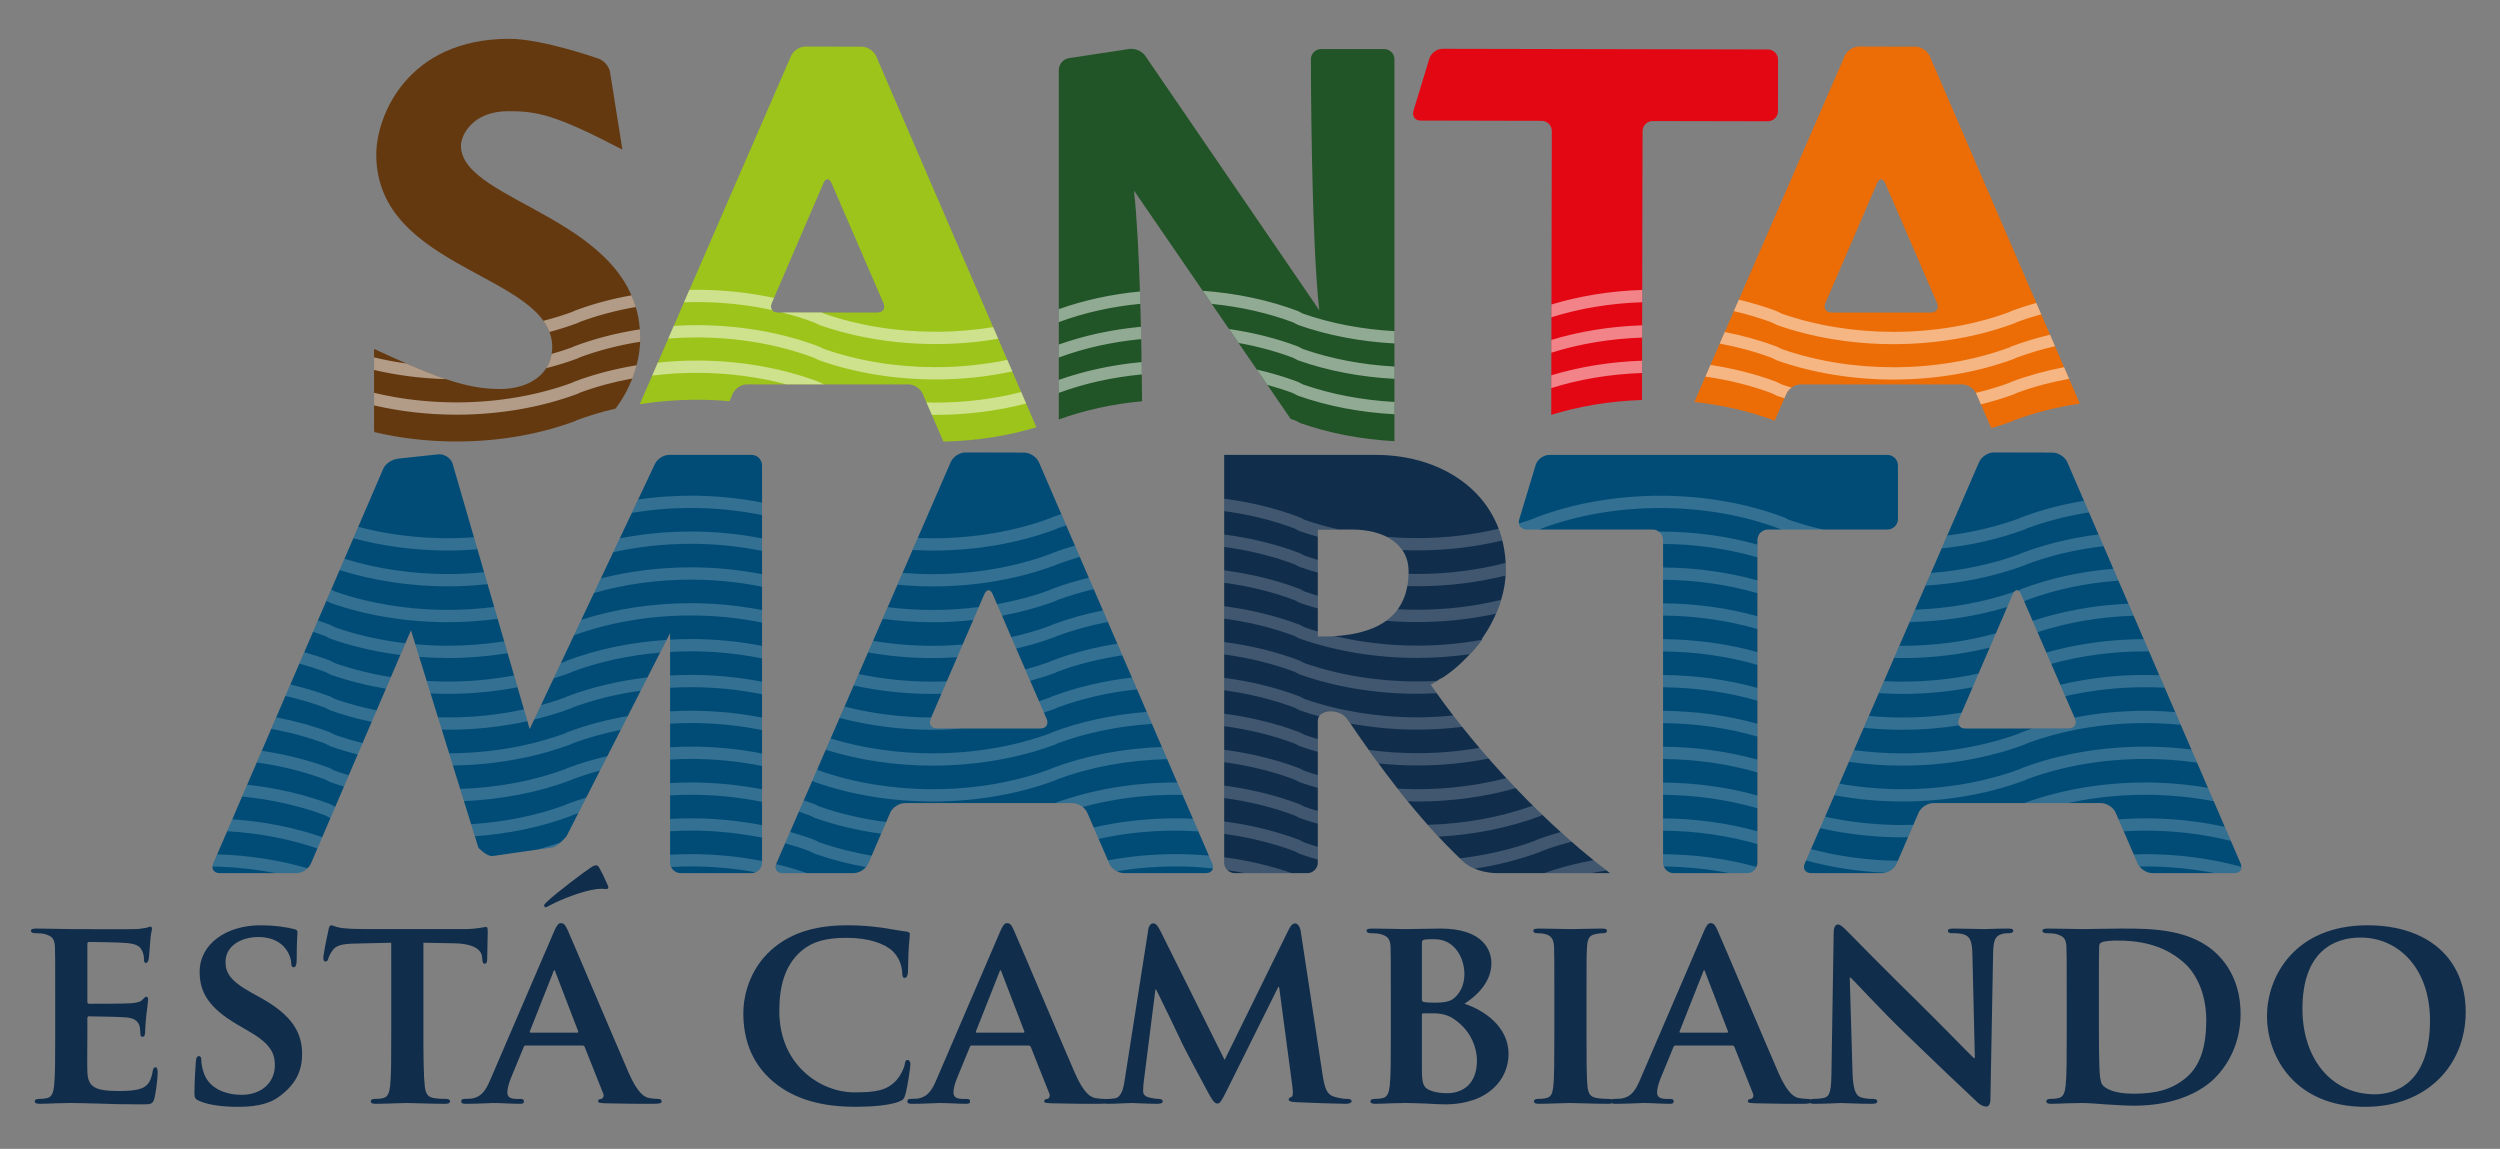 <?xml version="1.0" encoding="utf-8"?>
<!-- Generator: Adobe Illustrator 16.0.0, SVG Export Plug-In . SVG Version: 6.00 Build 0)  -->
<!DOCTYPE svg PUBLIC "-//W3C//DTD SVG 1.1//EN" "http://www.w3.org/Graphics/SVG/1.1/DTD/svg11.dtd">
<svg version="1.1" id="Capa_1" xmlns="http://www.w3.org/2000/svg" xmlns:xlink="http://www.w3.org/1999/xlink" x="0px" y="0px"
	 width="655px" height="301px" viewBox="0 0 655 301" enable-background="new 0 0 655 301" xml:space="preserve">
<rect x="0" y="0" width="655" height="301" fill="#808080" stroke="none"/>
<path fill-rule="evenodd" clip-rule="evenodd" fill="#643910" d="M119.592,115.67c11.408,0,22.098-1.973,31.276-5.413l0.109-0.109
	c3.247-1.225,6.697-2.258,10.294-3.095c4.698-6.209,6.463-13.271,6.463-18.404c0-31.658-46.966-35.303-46.966-50.469
	c0-2.77,3.057-9.049,12.39-9.049c7.584,0,12.259,0.878,29.908,10.061l-3.227-20.274c-0.231-1.447-1.547-3.03-2.926-3.517
	c0,0-14.71-5.23-23.466-5.23c-26.692,0-34.864,20.127-34.864,30.337c0,30.487,46.103,31.224,46.103,50.475
	c0,6.563-5.542,10.94-13.714,10.94c-9.046,0-17.073-3.204-32.972-10.5v21.12c0,0.225,0.037,0.451,0.086,0.673
	C104.788,114.792,112.031,115.67,119.592,115.67"/>
<path fill-rule="evenodd" clip-rule="evenodd" fill="#EC6D06" d="M478.243,79.435l13.556-31.463c0.58-1.346,1.53-1.346,2.11-0.004
	l13.62,31.468c0.58,1.343-0.141,2.441-1.604,2.441h-26.074C478.39,81.876,477.664,80.778,478.243,79.435 M464.863,110.189
	l0.106,0.052l3.058-7.092c0.58-1.346,2.248-2.445,3.713-2.445h42.332c1.466,0,3.14,1.099,3.719,2.443l3.908,9.026
	c1.929-0.562,3.819-1.166,5.633-1.846l0.115-0.109c5.35-2.023,11.229-3.54,17.465-4.464l-39.331-91.068
	c-0.578-1.344-2.251-2.448-3.715-2.449l-14.829-0.039c-1.462-0.003-3.137,1.092-3.718,2.432l-39.396,90.686
	C451.454,106.138,458.529,107.804,464.863,110.189"/>
<path fill-rule="evenodd" clip-rule="evenodd" fill="#E30613" d="M372.208,31.591l31.715,0.069c1.462,0.002,2.656,1.201,2.656,2.663
	l-0.151,74.366c7.251-2.245,15.283-3.613,23.774-3.891l0.146-70.43c0.003-1.461,1.199-2.655,2.663-2.654l30.147,0.059
	c1.462,0.001,2.663-1.194,2.665-2.655l0.026-13.493c0.005-1.461-1.189-2.662-2.656-2.664l-85.264-0.174
	c-1.459-0.004-3.004,1.138-3.431,2.537l-4.177,13.716C369.901,30.441,370.75,31.59,372.208,31.591"/>
<path fill-rule="evenodd" clip-rule="evenodd" fill="#215426" d="M299.229,105.131c-0.138-14.849-0.597-41.636-2.135-55.214
	l41.054,59.825c0.425,0.152,0.866,0.29,1.287,0.447l1.258,0.665c7.41,2.603,15.769,4.257,24.648,4.732V15.524
	c0-1.464-1.198-2.663-2.659-2.663h-16.563c-1.464,0-2.66,1.199-2.66,2.663c0,0,0,46.351,2.192,65.752l-45.596-66.65
	c-0.826-1.208-2.683-2.017-4.131-1.8l-15.887,2.412c-1.445,0.217-2.628,1.596-2.628,3.059v91.606
	C284.019,107.501,291.38,105.844,299.229,105.131"/>
<path fill-rule="evenodd" clip-rule="evenodd" fill="#9DC41A" d="M202.191,79.434l13.556-31.463c0.58-1.346,1.529-1.346,2.111-0.004
	l13.617,31.469c0.58,1.342-0.14,2.44-1.602,2.44h-26.075C202.336,81.876,201.612,80.778,202.191,79.434 M182.504,104.729
	c2.927,0,5.805,0.133,8.622,0.384l0.847-1.964c0.581-1.345,2.249-2.445,3.716-2.445h42.33c1.466,0,3.139,1.1,3.719,2.444
	l5.432,12.547c8.702-0.18,16.937-1.505,24.362-3.752l-42.003-97.257c-0.579-1.344-2.252-2.447-3.716-2.449l-14.827-0.039
	c-1.464-0.003-3.138,1.093-3.721,2.432l-39.649,91.268C172.39,105.149,177.368,104.729,182.504,104.729"/>
<g opacity="0.5">
	<g>
		<defs>
			<rect id="SVGID_1_" x="98.007" y="75.916" width="444.092" height="32.78"/>
		</defs>
		<clipPath id="SVGID_2_">
			<use xlink:href="#SVGID_1_"  overflow="visible"/>
		</clipPath>
		<path clip-path="url(#SVGID_2_)" fill-rule="evenodd" clip-rule="evenodd" fill="#FFFFFF" d="M265.223,97.313l-1.305-3.019
			c-6.035,1.246-12.379,1.903-18.807,1.903c-10.236,0-20.337-1.648-29.22-4.768l-1.263-0.611c-0.046-0.023-0.088-0.042-0.136-0.059
			c-9.666-3.646-20.728-5.572-31.987-5.572c-2.006,0-4.002,0.083-5.989,0.202l-1.443,3.318c2.459-0.192,4.937-0.3,7.432-0.3
			c10.849,0,21.492,1.848,30.783,5.34l1.281,0.621c0.055,0.027,0.111,0.05,0.166,0.069c9.243,3.257,19.746,4.981,30.376,4.981
			C251.988,99.418,258.78,98.696,265.223,97.313 M277.409,84.397c6.57-2.452,13.825-4.064,21.354-4.799
			c-0.031-1.077-0.063-2.152-0.097-3.229c-7.464,0.713-14.665,2.279-21.257,4.625V84.397z M299.149,98.104
			c-0.015-1.051-0.032-2.13-0.048-3.235c-7.612,0.694-14.963,2.279-21.692,4.668v3.404
			C284.099,100.452,291.489,98.822,299.149,98.104 M339.949,94.341c0.066,0.035,0.137,0.066,0.206,0.09
			c7.733,2.726,16.352,4.359,25.186,4.827v-3.226c-8.429-0.459-16.639-2.018-24.008-4.602l-1.158-0.6
			c-0.057-0.028-0.111-0.055-0.172-0.077c-5.603-2.114-11.681-3.631-17.984-4.548l2.512,3.659c4.975,0.896,9.77,2.185,14.246,3.869
			L339.949,94.341z M365.341,105.309v3.224c-8.815-0.464-17.436-2.097-25.184-4.824c-0.073-0.025-0.144-0.054-0.215-0.093
			l-1.169-0.614c-2.168-0.814-4.416-1.528-6.714-2.16l-2.75-4.008c3.699,0.847,7.284,1.905,10.692,3.188
			c0.063,0.024,0.124,0.052,0.184,0.084l1.151,0.603C348.721,103.293,356.931,104.848,365.341,105.309 M298.921,85.615
			c-7.542,0.702-14.832,2.28-21.512,4.654v3.402c6.65-2.474,13.983-4.097,21.581-4.824
			C298.969,87.781,298.947,86.702,298.921,85.615 M317.499,79.623l-2.357-3.437c8.758,0.633,17.242,2.418,24.859,5.286
			c0.063,0.024,0.123,0.05,0.184,0.081l1.152,0.605c7.377,2.584,15.588,4.138,24.004,4.599v3.227
			c-8.823-0.467-17.441-2.101-25.184-4.826c-0.071-0.026-0.146-0.057-0.213-0.092l-1.171-0.614
			C332.221,81.994,324.992,80.372,317.499,79.623 M430.216,97.729l0.008-3.22c-8.261,0.267-16.337,1.569-23.773,3.818l-0.009,3.353
			C413.832,99.347,421.927,98.008,430.216,97.729 M430.242,85.232c-8.256,0.267-16.331,1.569-23.775,3.82l-0.005,3.353
			c7.395-2.334,15.49-3.675,23.773-3.953L430.242,85.232z M430.254,79.183l0.008-3.222c-8.269,0.265-16.345,1.566-23.774,3.808
			l-0.009,3.354C413.86,80.792,421.957,79.458,430.254,79.183 M528.294,93.72c3.222-1.2,6.617-2.203,10.122-3.005l-1.301-3.013
			c-3.545,0.839-6.977,1.877-10.238,3.111c-0.139,0.053-0.27,0.124-0.388,0.211c-9.185,3.399-19.696,5.195-30.426,5.195
			c-10.234,0-20.341-1.649-29.236-4.767l-1.257-0.611c-0.045-0.022-0.091-0.043-0.137-0.059c-4.273-1.613-8.831-2.866-13.55-3.79
			l-1.312,3.024c4.764,0.89,9.361,2.137,13.656,3.752l1.273,0.62c0.057,0.028,0.112,0.053,0.171,0.073
			c9.255,3.257,19.765,4.98,30.392,4.98c11.219,0,22.227-1.905,31.835-5.505C528.039,93.883,528.173,93.81,528.294,93.72
			 M464.224,84.487c-3.173-1.191-6.515-2.175-9.96-2.974l1.304-2.996c3.405,0.814,6.714,1.798,9.865,2.984
			c0.048,0.017,0.098,0.04,0.144,0.062l1.252,0.618c8.911,3.117,19.016,4.765,29.235,4.765c10.733,0,21.25-1.799,30.438-5.206
			c0.115-0.085,0.242-0.152,0.375-0.204c2.135-0.807,4.358-1.532,6.635-2.174l1.288,2.98c-2.237,0.619-4.422,1.323-6.517,2.108
			c-0.118,0.085-0.247,0.155-0.385,0.207c-9.608,3.605-20.616,5.508-31.835,5.508c-10.613,0-21.121-1.719-30.392-4.978
			c-0.06-0.019-0.121-0.045-0.177-0.075L464.224,84.487z M540.788,96.208l1.312,3.032c-4.833,0.887-9.477,2.131-13.811,3.751
			c-0.12,0.09-0.251,0.159-0.391,0.213c-2.852,1.069-5.837,1.97-8.9,2.735l-1.207-2.789c-0.031-0.069-0.074-0.138-0.111-0.206
			c3.037-0.736,5.991-1.609,8.815-2.654c0.117-0.089,0.246-0.157,0.382-0.209C531.253,98.424,535.927,97.14,540.788,96.208
			 M466.829,100.731c0.837,0.292,1.692,0.559,2.546,0.825c-0.591,0.428-1.087,0.984-1.349,1.594l-0.513,1.187
			c-0.612-0.199-1.237-0.386-1.841-0.599c-0.061-0.02-0.121-0.045-0.178-0.074l-1.272-0.629c-5.413-2.034-11.301-3.488-17.412-4.366
			l1.328-3.055c6.059,0.927,11.899,2.404,17.294,4.436c0.05,0.018,0.098,0.039,0.145,0.063L466.829,100.731z M150.028,81.679
			c-2.464,0.912-5.028,1.699-7.658,2.377c0.66,0.923,1.198,1.895,1.586,2.922c2.571-0.687,5.07-1.485,7.483-2.388
			c0.14-0.053,0.273-0.124,0.391-0.211c4.622-1.732,9.583-3.053,14.742-3.942c-0.316-1.059-0.698-2.076-1.127-3.063
			c-5.261,0.941-10.317,2.308-15.035,4.095C150.274,81.522,150.144,81.592,150.028,81.679 M151.842,93.648
			c-0.121,0.092-0.258,0.167-0.403,0.22c-2.663,0.998-5.445,1.85-8.297,2.585c0.707-1.104,1.174-2.358,1.395-3.724
			c1.867-0.534,3.705-1.111,5.48-1.769c0.121-0.09,0.254-0.163,0.396-0.216c5.377-2.034,11.195-3.514,17.229-4.449
			c0.06,0.77,0.099,1.552,0.099,2.357c0,0.288-0.01,0.587-0.022,0.889C162.162,90.425,156.808,91.793,151.842,93.648
			 M106.492,95.242c-2.881-0.402-5.712-0.941-8.485-1.612v3.3c6.045,1.411,12.347,2.223,18.819,2.402
			C113.77,98.299,110.4,96.945,106.492,95.242 M166.784,95.701c-5.73,0.939-11.252,2.375-16.371,4.312
			c-0.141,0.054-0.272,0.126-0.392,0.214c-9.202,3.403-19.717,5.202-30.426,5.202c-7.345,0-14.551-0.835-21.411-2.475
			c-0.061-0.018-0.119-0.01-0.177-0.018v3.277c6.936,1.612,14.194,2.436,21.588,2.436c11.203,0,22.215-1.906,31.844-5.513
			c0.144-0.053,0.276-0.126,0.398-0.216c4.348-1.624,9-2.874,13.826-3.758C166.113,97.994,166.488,96.833,166.784,95.701
			 M245.111,86.923c5.124,0,10.194-0.421,15.096-1.219l1.321,3.054c-5.323,0.916-10.843,1.387-16.417,1.387
			c-10.614,0-21.119-1.722-30.375-4.979c-0.058-0.019-0.118-0.044-0.172-0.072l-1.279-0.627c-2.714-1.017-5.551-1.875-8.465-2.609
			h10.461l0.615,0.301C224.789,85.274,234.89,86.923,245.111,86.923 M182.505,97.684c-3.927,0-7.825,0.248-11.641,0.72l1.473-3.394
			c3.351-0.347,6.746-0.547,10.168-0.547c11.253,0,22.315,1.924,31.988,5.568c0.048,0.017,0.094,0.038,0.14,0.06l1.214,0.595h-9.874
			C198.58,98.715,190.6,97.684,182.505,97.684 M182.505,79.137c6.778,0,13.479,0.722,19.821,2.115
			c-0.368-0.449-0.452-1.102-0.135-1.838l0.582-1.354c-6.497-1.408-13.347-2.143-20.268-2.143c-0.633,0-1.259,0.029-1.889,0.042
			l-1.414,3.248C180.3,79.169,181.401,79.137,182.505,79.137 M267.56,102.726c-7.103,1.8-14.721,2.751-22.449,2.751
			c-0.793,0-1.587-0.028-2.377-0.049l1.405,3.25c0.323,0.003,0.648,0.018,0.972,0.018c8.174,0,16.238-1.026,23.744-2.975
			L267.56,102.726z"/>
	</g>
</g>
<path fill-rule="evenodd" clip-rule="evenodd" fill="#004C77" d="M196.896,119.181h-21.605c-1.516,0-3.223,1.15-3.787,2.562
	l-32.729,69.286l-20.252-69.723c-0.549-1.419-2.233-2.439-3.744-2.271l-10.637,1.153l-0.01,0.015
	c-1.478,0.213-3.135,1.265-3.716,2.598L55.878,226.23c-0.606,1.392,0.143,2.531,1.661,2.531h20.078c1.518,0,3.253-1.143,3.856-2.537
	l26.201-61.103l17.668,56.977c0,0,2.229,2.393,3.735,2.179l15.596-2.251c1.503-0.206,3.765-2.948,3.765-2.948l27.127-53.214v60.128
	c0,1.524,1.241,2.764,2.76,2.764h18.57c1.52,0,2.762-1.239,2.762-2.764V121.943C199.658,120.421,198.416,119.181,196.896,119.181"/>
<path fill-rule="evenodd" clip-rule="evenodd" fill="#102D4B" d="M345.265,138.734h8.792c9.086,0,15.001,4.092,15.001,10.913
	c0,12.132-8.489,17.131-22.882,17.131h-0.911V138.734z M374.825,179.361c1.253-0.61,2.037-1.06,2.475-1.391
	C376.48,178.48,375.651,178.958,374.825,179.361v-0.004c0.979-0.525,1.914-1.136,2.852-1.741c-0.06,0.097-0.193,0.217-0.377,0.354
	c1.699-1.052,3.364-2.303,4.956-3.74c0.155-0.138,0.299-0.296,0.456-0.435c0.484-0.458,0.964-0.918,1.429-1.407
	c1.536-1.526,2.981-3.131,4.224-4.873c-0.057-0.014-0.12-0.022-0.18-0.031c3.799-5.431,6.341-11.878,6.341-18.295
	c0-18.937-15.619-30.009-34.113-30.009h-39.678v56.292v46.895v3.627c0,1.518,1.244,2.767,2.76,2.767h19.008
	c1.52,0,2.762-1.249,2.762-2.767v-3.627h0.001v-31.042v-2.338c0-2.606,3.128-2.651,3.128-2.651s3.025-0.272,4.732,2.245
	c8.255,12.167,18.065,25.631,30.054,36.977c3.578,3.39,9.153,3.203,9.153,3.203h29.473
	C400.742,212.695,383.92,192.552,374.825,179.361"/>
<path fill-rule="evenodd" clip-rule="evenodd" fill="#004C77" d="M542,190.868h-27.067c-1.516,0-2.267-1.142-1.669-2.54
	l14.072-32.655c0.602-1.395,1.587-1.395,2.19-0.003l14.139,32.666C544.268,189.727,543.518,190.868,542,190.868 M587.037,226.225
	l-45.393-105.103c-0.603-1.395-2.341-2.541-3.859-2.544l-15.391-0.037c-1.519-0.006-3.257,1.131-3.863,2.524L472.849,226.23
	c-0.604,1.393,0.143,2.531,1.661,2.531h18.574c1.52,0,3.253-1.143,3.855-2.537l5.721-13.28c0.603-1.392,2.336-2.534,3.854-2.534
	h43.946c1.515,0,3.254,1.143,3.856,2.534l5.749,13.283c0.604,1.392,2.341,2.534,3.859,2.534h21.444
	C586.889,228.762,587.64,227.619,587.037,226.225"/>
<path fill-rule="evenodd" clip-rule="evenodd" fill="#004C77" d="M497.262,135.976V121.95c0-1.524-1.239-2.763-2.762-2.763h-88.596
	c-1.518,0-3.115,1.182-3.561,2.637l-4.308,14.267c-0.438,1.455,0.444,2.645,1.967,2.645h32.962c1.523,0,2.764,1.241,2.764,2.759
	v84.503c0,1.524,1.247,2.764,2.765,2.764h19.191c1.515,0,2.757-1.239,2.757-2.764v-84.503c0-1.518,1.246-2.759,2.765-2.759H494.5
	C496.022,138.735,497.262,137.492,497.262,135.976"/>
<path fill-rule="evenodd" clip-rule="evenodd" fill="#004C77" d="M272.557,190.868h-27.063c-1.519,0-2.27-1.142-1.67-2.54
	l14.071-32.655c0.603-1.395,1.588-1.395,2.19-0.003l14.138,32.666C274.827,189.727,274.079,190.868,272.557,190.868
	 M272.202,121.122c-0.602-1.395-2.339-2.541-3.857-2.544l-15.391-0.038c-1.52-0.005-3.257,1.132-3.861,2.525L203.408,226.23
	c-0.607,1.393,0.143,2.531,1.662,2.531h18.574c1.518,0,3.253-1.143,3.853-2.537l5.723-13.28c0.601-1.392,2.335-2.534,3.854-2.534
	h43.943c1.518,0,3.257,1.143,3.859,2.534l5.749,13.283c0.602,1.392,2.339,2.534,3.859,2.534h21.444c1.521,0,2.271-1.143,1.668-2.537
	L272.202,121.122z"/>
<g opacity="0.2">
	<g>
		<defs>
			<rect id="SVGID_3_" x="55.687" y="129.871" width="531.548" height="98.894"/>
		</defs>
		<clipPath id="SVGID_4_">
			<use xlink:href="#SVGID_3_"  overflow="visible"/>
		</clipPath>
		<path clip-path="url(#SVGID_4_)" fill-rule="evenodd" clip-rule="evenodd" fill="#FFFFFF" d="M213.61,204.949
			c9.383,3.3,20.017,5.042,30.747,5.042c11.353,0,22.49-1.928,32.216-5.571c0.137-0.052,0.267-0.12,0.387-0.21
			c8.734-3.268,18.657-5.08,28.832-5.317l-1.379-3.191c-10.184,0.37-20.09,2.279-28.856,5.595c-0.133,0.053-0.26,0.12-0.379,0.207
			c-9.303,3.446-19.956,5.268-30.821,5.268c-10.341,0-20.569-1.672-29.595-4.83l-0.663-0.323l-1.286,2.957l0.631,0.306
			C213.497,204.905,213.554,204.926,213.61,204.949 M90.263,146.393l-1.28,2.968c8.784,2.783,18.525,4.266,28.368,4.266
			c3.495,0,6.965-0.208,10.391-0.571l-0.911-3.14c-3.127,0.312-6.292,0.489-9.48,0.489
			C107.95,150.405,98.655,149.012,90.263,146.393 M162.386,141.05l-1.715,3.634c6.496-1.449,13.372-2.206,20.339-2.206
			c6.366,0,12.653,0.646,18.648,1.859v-3.281c-6.015-1.172-12.294-1.799-18.648-1.799
			C174.662,139.257,168.393,139.881,162.386,141.05 M199.658,172.509v-3.283c-6.015-1.173-12.294-1.801-18.648-1.801
			c-1.824,0-3.638,0.066-5.445,0.167v3.228c1.806-0.102,3.62-0.169,5.445-0.169C187.376,170.65,193.663,171.293,199.658,172.509
			 M86.388,186.049c0.071,0.038,0.143,0.071,0.216,0.096c3.445,1.212,7.06,2.205,10.78,2.987l1.295-3.022
			c-3.765-0.76-7.42-1.749-10.896-2.962l-1.169-0.616c-0.059-0.033-0.12-0.059-0.184-0.082c-3.305-1.243-6.778-2.27-10.353-3.11
			l-1.291,2.999c3.603,0.823,7.096,1.848,10.415,3.09L86.388,186.049z M149.951,185.391c5.577-2.08,11.638-3.563,17.927-4.438
			l1.769-3.467c-7.43,0.858-14.595,2.535-21.124,5.002c-0.144,0.055-0.279,0.129-0.399,0.218c-2.06,0.761-4.195,1.429-6.372,2.027
			l-1.785,3.784c3.299-0.802,6.513-1.757,9.578-2.903C149.69,185.562,149.827,185.482,149.951,185.391 M149.939,176.006
			c-0.121,0.087-0.253,0.161-0.393,0.212c-1.463,0.549-2.964,1.044-4.488,1.517l1.902-4.024c0.388-0.138,0.79-0.26,1.174-0.402
			c0.12-0.086,0.248-0.158,0.387-0.212c7.975-3.018,16.91-4.856,26.137-5.445l-1.698,3.335
			C164.833,171.664,156.999,173.361,149.939,176.006 M199.658,191.291v-3.282c-6.015-1.174-12.293-1.799-18.648-1.799
			c-1.824,0-3.638,0.065-5.445,0.165v3.229c1.807-0.104,3.62-0.172,5.445-0.172C187.379,189.433,193.665,190.075,199.658,191.291
			 M117.351,141.018c-8.074,0-16.072-1.033-23.49-2.983l-1.285,2.988c7.816,2.102,16.257,3.217,24.775,3.217
			c2.595,0,5.179-0.114,7.738-0.314l-0.919-3.168C121.912,140.917,119.637,141.018,117.351,141.018 M199.658,181.899v-3.283
			c-6.018-1.174-12.296-1.799-18.648-1.799c-1.824,0-3.636,0.065-5.445,0.165v3.229c1.807-0.103,3.621-0.171,5.445-0.171
			C187.374,180.04,193.657,180.684,199.658,181.899 M167.205,130.851l-1.656,3.506c5.023-0.827,10.216-1.266,15.46-1.266
			c6.367,0,12.654,0.646,18.649,1.86v-3.28c-6.014-1.174-12.294-1.801-18.649-1.801C176.345,129.87,171.718,130.214,167.205,130.851
			 M86.385,157.881c0.07,0.037,0.144,0.071,0.219,0.095c9.37,3.293,20.003,5.032,30.748,5.032c4.396,0,8.76-0.297,13.028-0.866
			l-0.907-3.125c-3.973,0.508-8.034,0.768-12.121,0.768c-10.342,0-20.563-1.659-29.567-4.807l-0.992-0.526l-1.279,2.968
			L86.385,157.881z M137.269,185.854c-6.379,1.391-13.112,2.115-19.917,2.115c-0.872,0-1.743-0.03-2.615-0.055l1.006,3.244
			c0.537,0.008,1.072,0.032,1.609,0.032c7.111,0,14.148-0.768,20.816-2.235L137.269,185.854z M87.779,192.531
			c2.332,0.82,4.747,1.532,7.226,2.148l-1.287,3c-2.436-0.621-4.815-1.333-7.115-2.148c-0.073-0.024-0.138-0.054-0.206-0.087
			l-1.19-0.616c-4.444-1.67-9.203-2.954-14.14-3.855l1.303-3.028c4.901,0.938,9.632,2.232,14.062,3.903
			c0.059,0.021,0.118,0.049,0.172,0.075L87.779,192.531z M148.522,191.88c5.003-1.894,10.382-3.325,15.968-4.278l-1.851,3.633
			c-4.409,0.875-8.673,2.049-12.676,3.545c-0.128,0.095-0.267,0.175-0.419,0.229c-9.364,3.507-20.018,5.402-30.886,5.544
			l-0.993-3.198c10.714-0.037,21.227-1.839,30.447-5.247C148.235,192.012,148.373,191.935,148.522,191.88 M135.591,180.072
			l-0.904-3.105c-5.598,1.048-11.431,1.606-17.335,1.606c-1.862,0-3.716-0.074-5.565-0.182l1.02,3.289
			c1.51,0.07,3.025,0.114,4.545,0.114C123.562,181.795,129.7,181.196,135.591,180.072 M157.431,151.544l-1.809,3.826
			c7.925-2.288,16.575-3.505,25.387-3.505c6.368,0,12.654,0.646,18.65,1.859v-3.281c-6.015-1.172-12.295-1.799-18.65-1.799
			C172.889,148.644,164.893,149.65,157.431,151.544 M86.392,176.659l-1.187-0.617c-2.186-0.82-4.453-1.544-6.77-2.179l1.282-2.982
			c2.297,0.644,4.545,1.36,6.712,2.18c0.063,0.021,0.123,0.048,0.182,0.079l1.169,0.612c4.609,1.613,9.537,2.828,14.636,3.644
			l-1.306,3.051c-5.048-0.849-9.929-2.082-14.507-3.697C86.531,176.727,86.461,176.695,86.392,176.659 M199.658,163.116v-3.281
			c-6.016-1.172-12.294-1.801-18.648-1.801c-10.004,0-19.84,1.499-28.701,4.35l-1.926,4.076c9.269-3.4,19.836-5.202,30.627-5.202
			C187.375,161.258,193.659,161.903,199.658,163.116 M86.394,167.271l-1.189-0.618c-1.044-0.394-2.112-0.758-3.189-1.106
			l1.278-2.968c1.056,0.348,2.108,0.705,3.135,1.092c0.061,0.024,0.122,0.053,0.177,0.079l1.174,0.613
			c5.751,2.011,11.993,3.409,18.44,4.164l-1.323,3.083c-6.385-0.812-12.573-2.237-18.293-4.247
			C86.531,167.335,86.461,167.306,86.394,167.271 M132.993,171.142l-0.903-3.118c-4.801,0.755-9.746,1.158-14.739,1.158
			c-2.865,0-5.718-0.143-8.543-0.393l1.03,3.318c2.49,0.191,4.998,0.295,7.513,0.295
			C122.653,172.402,127.903,171.964,132.993,171.142 M516.842,180.045l1.546-3.586c-6.403,1.4-13.175,2.131-20.029,2.131
			c-1.589,0-3.172-0.055-4.75-0.132l-1.366,3.144c2.031,0.129,4.069,0.211,6.116,0.211
			C504.655,181.812,510.879,181.198,516.842,180.045 M252.221,190.884h-6.727c-1.52,0-2.27-1.141-1.67-2.535l0.161-0.371
			c-7.791-0.03-15.513-1.013-22.708-2.865l-1.295,2.985c7.713,2.032,16.013,3.108,24.375,3.108
			C246.994,191.206,249.618,191.088,252.221,190.884 M434.573,139.282c0.697,0.501,1.156,1.313,1.156,2.23v0.997
			c8.571,0.064,16.983,1.275,24.712,3.519v-3.355c-7.997-2.227-16.664-3.403-25.463-3.403
			C434.844,139.27,434.71,139.278,434.573,139.282 M501.742,159.734l-1.413,3.249c8.881-0.174,17.595-1.524,25.572-3.958
			l1.436-3.335c0.12-0.279,0.258-0.489,0.404-0.657C519.748,157.804,510.863,159.413,501.742,159.734 M460.442,189.623
			c-7.767-2.162-16.169-3.316-24.713-3.383v3.225c8.574,0.066,16.989,1.276,24.713,3.517V189.623z M276.966,185.414
			c6.458-2.412,13.561-4.02,20.921-4.802l-1.335-3.096c-7.381,0.86-14.502,2.53-20.993,4.987c-0.138,0.052-0.267,0.122-0.385,0.209
			c-0.97,0.357-1.959,0.688-2.954,1.012l1.285,2.969c1.034-0.341,2.062-0.688,3.066-1.064
			C276.712,185.577,276.845,185.504,276.966,185.414 M467.49,135.58c-0.045-0.022-0.091-0.043-0.141-0.06
			c-9.771-3.685-20.967-5.634-32.371-5.634c-11.437,0-22.67,1.96-32.489,5.669c-0.138,0.053-0.268,0.123-0.385,0.211
			c-1.355,0.504-2.745,0.958-4.155,1.389c0.145,0.938,0.92,1.597,2.053,1.597h3.295c0.07-0.023,0.146-0.046,0.215-0.073
			c0.142-0.054,0.274-0.125,0.396-0.216c9.39-3.504,20.126-5.357,31.071-5.357c10.993,0,21.768,1.868,31.164,5.402l0.505,0.244
			h11.117c-3.094-0.698-6.113-1.537-8.997-2.548L467.49,135.58z M513.265,190.057c-0.257-0.452-0.283-1.05-0.001-1.709l0.713-1.651
			c-5.072,0.847-10.321,1.289-15.618,1.289c-2.92,0-5.829-0.151-8.708-0.412l-1.351,3.101c3.323,0.34,6.684,0.532,10.059,0.532
			C503.403,191.206,508.402,190.803,513.265,190.057 M460.442,180.23c-7.776-2.161-16.179-3.317-24.713-3.38v3.22
			c8.564,0.069,16.979,1.276,24.713,3.518V180.23z M532.552,162.67l1.282,2.969c7.759-2.557,16.381-4.043,25.165-4.315l-1.363-3.157
			C548.878,158.551,540.301,160.088,532.552,162.67 M529.559,154.335c-0.138,0.054-0.265,0.122-0.384,0.209
			c-0.152,0.058-0.312,0.105-0.465,0.159c0.299,0.126,0.585,0.453,0.817,0.984l0.804,1.859c0.083-0.033,0.17-0.057,0.251-0.088
			c0.143-0.051,0.278-0.126,0.398-0.215c7.39-2.771,15.479-4.489,24.05-5.11l-1.347-3.116
			C545.109,149.737,536.996,151.515,529.559,154.335 M529.559,144.951c6.281-2.382,13.091-4.029,20.246-4.919l1.327,3.076
			c-7.146,0.819-13.934,2.415-20.18,4.762c-0.115,0.078-0.239,0.144-0.369,0.193c-7.99,2.99-16.914,4.803-26.103,5.37l1.438-3.318
			c8.198-0.646,16.13-2.328,23.284-4.973C529.314,145.062,529.432,144.999,529.559,144.951 M536.139,170.964l1.291,2.979
			c7.705-2.146,16.078-3.277,24.604-3.277l0.754,0.003h0.007c0.079,0,0.156-0.014,0.233-0.022l-1.382-3.194
			C552.809,167.486,544.128,168.693,536.139,170.964 M244.357,144.253c11.34,0,22.48-1.93,32.217-5.574
			c0.135-0.051,0.262-0.119,0.381-0.207c0.78-0.293,1.582-0.55,2.379-0.82l-1.281-2.969c-0.834,0.284-1.677,0.562-2.494,0.872
			c-0.134,0.053-0.261,0.12-0.377,0.205c-9.318,3.449-19.969,5.271-30.825,5.271c-1.302,0-2.602-0.027-3.899-0.078l-1.366,3.142
			C240.842,144.187,242.597,144.253,244.357,144.253 M244.357,178.59c-6.606,0-13.161-0.687-19.379-1.999l-1.306,3.008
			c6.631,1.446,13.627,2.214,20.685,2.214c0.771,0,1.537-0.031,2.304-0.049l1.401-3.252
			C246.83,178.561,245.597,178.59,244.357,178.59 M498.358,172.421c7.883,0,15.665-0.954,22.954-2.75l1.613-3.744
			c-7.706,2.14-16.07,3.271-24.567,3.271c-0.24,0-0.48-0.011-0.722-0.014l-1.389,3.19
			C496.953,172.395,497.653,172.421,498.358,172.421 M539.795,179.407l1.298,2.997c6.677-1.536,13.759-2.348,20.939-2.348
			c1.718,0,3.437,0.044,5.115,0.131l-1.418-3.279c-1.226-0.043-2.457-0.076-3.697-0.076
			C554.403,176.832,546.876,177.724,539.795,179.407 M571.343,189.903c-3.06-0.297-6.188-0.455-9.31-0.455
			c-10.948,0-21.668,1.848-31.031,5.348c-0.126,0.098-0.269,0.176-0.418,0.232c-9.746,3.644-20.89,5.567-32.226,5.567
			c-4.703,0-9.374-0.352-13.932-1.004l1.331-3.062c4.128,0.549,8.35,0.845,12.601,0.845c10.837,0,21.476-1.814,30.794-5.252
			c0.124-0.093,0.261-0.171,0.409-0.226c0.944-0.36,1.918-0.687,2.887-1.013h9.553c1.519,0,2.267-1.141,1.664-2.533l-0.152-0.353
			c5.974-1.155,12.209-1.771,18.521-1.771c2.635,0,5.265,0.134,7.869,0.338L571.343,189.903z M300.444,186.529l1.356,3.14
			c-8.759,0.567-17.234,2.297-24.82,5.132c-0.124,0.096-0.262,0.173-0.408,0.228c-9.741,3.644-20.88,5.568-32.214,5.568
			c-9.724,0-19.335-1.437-28.005-4.151l1.29-2.966c8.274,2.546,17.436,3.894,26.715,3.894c10.842,0,21.485-1.815,30.801-5.259
			c0.123-0.089,0.255-0.163,0.401-0.218C283.179,189.012,291.668,187.199,300.444,186.529 M460.442,170.838
			c-7.77-2.158-16.173-3.313-24.713-3.38v3.223c8.571,0.068,16.985,1.275,24.713,3.516V170.838z M508.71,143.692
			c7.695-0.807,15.124-2.486,21.874-5.013c0.14-0.055,0.275-0.126,0.396-0.215c5.101-1.905,10.595-3.312,16.329-4.212l-1.313-3.038
			c-5.762,0.953-11.29,2.395-16.435,4.342c-0.138,0.052-0.268,0.123-0.386,0.209c-5.895,2.181-12.319,3.705-18.989,4.535
			L508.71,143.692z M276.957,176.028c-0.118,0.086-0.249,0.154-0.383,0.206c-2.153,0.81-4.386,1.518-6.663,2.152l-1.292-2.979
			c2.247-0.614,4.444-1.304,6.563-2.088c0.115-0.085,0.242-0.157,0.374-0.205c5.356-2.031,11.151-3.514,17.167-4.461l1.32,3.057
			C288.049,172.6,282.279,174.035,276.957,176.028 M275.212,145.133c0.108-0.077,0.223-0.136,0.344-0.183
			c1.966-0.744,3.997-1.398,6.068-1.999l1.286,2.977c-2.042,0.584-4.049,1.221-5.983,1.95c-0.11,0.076-0.23,0.138-0.356,0.186
			c-9.75,3.649-20.888,5.579-32.213,5.579c-3.091,0-6.17-0.162-9.217-0.448l1.346-3.098c2.604,0.212,5.234,0.324,7.871,0.324
			C255.212,150.421,265.873,148.591,275.212,145.133 M275.182,154.537c-4.397,1.627-9.097,2.875-13.97,3.757l1.311,3.026
			c4.893-0.926,9.62-2.208,14.047-3.861c0.139-0.052,0.268-0.123,0.387-0.208c3.062-1.148,6.281-2.099,9.596-2.886l-1.296-2.998
			c-3.347,0.816-6.603,1.794-9.7,2.967C275.425,154.387,275.298,154.454,275.182,154.537 M232.587,159.077l-1.331,3.063
			c4.295,0.575,8.687,0.886,13.102,0.886c3.578,0,7.129-0.215,10.632-0.591l1.463-3.394c-3.963,0.504-8.016,0.761-12.095,0.761
			C240.394,159.803,236.451,159.557,232.587,159.077 M250.787,172.19l1.428-3.317c-2.597,0.212-5.221,0.323-7.857,0.323
			c-5.282,0-10.532-0.44-15.609-1.285l-1.317,3.03c5.497,0.965,11.193,1.479,16.926,1.479
			C246.511,172.421,248.653,172.33,250.787,172.19 M276.94,166.646c4.199-1.573,8.682-2.794,13.324-3.688l-1.306-3.023
			c-4.665,0.932-9.172,2.187-13.401,3.79c-0.126,0.049-0.248,0.111-0.36,0.193c-3.265,1.21-6.701,2.208-10.247,3.008l1.299,3.002
			c3.567-0.83,7.032-1.852,10.324-3.085C276.703,166.791,276.827,166.729,276.94,166.646 M460.442,161.448
			c-7.771-2.161-16.177-3.316-24.713-3.382v3.222c8.57,0.068,16.982,1.279,24.713,3.519V161.448z M435.729,151.898
			c8.571,0.066,16.985,1.275,24.713,3.517v-3.359c-7.77-2.159-16.173-3.317-24.713-3.38V151.898z M376.559,178.385
			c-0.576,0.342-1.154,0.67-1.733,0.952c0.777-0.38,1.354-0.691,1.8-0.955C376.602,178.382,376.581,178.385,376.559,178.385
			 M340.586,154.332c-0.06-0.032-0.123-0.06-0.187-0.085c-6.108-2.297-12.756-3.918-19.665-4.816v3.257
			c6.474,0.87,12.709,2.391,18.435,4.541l1.184,0.624c0.069,0.039,0.144,0.071,0.219,0.099c1.531,0.534,3.102,1.016,4.692,1.468
			v-3.338c-1.188-0.352-2.361-0.729-3.512-1.132L340.586,154.332z M340.359,176.629l-1.188-0.617
			c-5.727-2.147-11.963-3.672-18.438-4.538v-3.258c6.908,0.895,13.557,2.516,19.665,4.817c0.06,0.02,0.12,0.048,0.178,0.079
			l1.17,0.612c9.004,3.153,19.227,4.818,29.572,4.818c1.707,0,3.405-0.057,5.099-0.146c-0.524,0.323-1.051,0.643-1.594,0.936v0.004
			c0.508,0.739,1.051,1.505,1.607,2.286c-1.696,0.085-3.401,0.146-5.112,0.146c-10.748,0-21.38-1.744-30.75-5.044
			C340.498,176.698,340.427,176.668,340.359,176.629 M320.734,133.915c6.478,0.869,12.711,2.39,18.438,4.541l1.186,0.621
			c0.067,0.036,0.139,0.065,0.213,0.093c1.531,0.536,3.101,1.016,4.693,1.468v-1.928h5.456c-3.087-0.698-6.097-1.535-8.972-2.541
			l-1.169-0.613c-0.059-0.028-0.118-0.058-0.18-0.083c-6.105-2.297-12.758-3.921-19.666-4.815V133.915z M371.32,140.987
			c-2.665,0-5.321-0.114-7.953-0.332c1.724,0.884,3.113,2.046,4.08,3.475c1.288,0.05,2.579,0.077,3.873,0.077
			c7.646,0,15.192-0.897,22.294-2.59c-0.266-1.063-0.586-2.088-0.962-3.083C385.86,140.138,378.639,140.987,371.32,140.987
			 M340.579,144.945l1.17,0.614c1.153,0.404,2.326,0.779,3.515,1.133v3.34c-1.591-0.457-3.164-0.935-4.693-1.473
			c-0.073-0.028-0.144-0.06-0.212-0.091l-1.186-0.623c-5.729-2.151-11.965-3.674-18.438-4.544v-3.257
			c6.905,0.895,13.557,2.519,19.665,4.82C340.462,144.888,340.521,144.916,340.579,144.945 M345.265,193.644
			c-1.19-0.355-2.365-0.733-3.519-1.137l-1.172-0.611c-0.056-0.026-0.116-0.055-0.173-0.076c-6.106-2.303-12.757-3.927-19.667-4.824
			v3.26c6.479,0.869,12.714,2.396,18.441,4.546l1.187,0.615c0.068,0.037,0.135,0.063,0.208,0.091
			c1.529,0.54,3.101,1.022,4.694,1.476V193.644z M383.108,190.443c-3.873,0.466-7.818,0.72-11.788,0.72
			c-5.924,0-11.813-0.554-17.492-1.587c-0.232-0.34-0.475-0.686-0.703-1.024c-1.708-2.513-4.732-2.243-4.732-2.243
			s-1.991,0.033-2.796,1.372c-1.703-0.48-3.388-0.988-5.024-1.563c-0.074-0.024-0.147-0.058-0.218-0.095l-1.183-0.621
			c-5.732-2.147-11.968-3.669-18.437-4.538v-3.26c6.9,0.896,13.554,2.519,19.665,4.818c0.062,0.022,0.122,0.05,0.181,0.082
			l1.169,0.613c9.036,3.157,19.259,4.824,29.57,4.824c3.175,0,6.329-0.177,9.442-0.486
			C381.516,188.436,382.3,189.43,383.108,190.443 M387.625,195.924c-5.286,0.925-10.769,1.407-16.306,1.407
			c-4.28,0-8.53-0.3-12.688-0.857c0.839,1.176,1.697,2.356,2.565,3.543c3.34,0.343,6.722,0.535,10.123,0.535
			c6.38,0,12.688-0.632,18.732-1.816C389.224,197.791,388.413,196.854,387.625,195.924 M366.179,159.606
			c-0.844,1.155-1.852,2.173-3.049,3.034c2.711,0.226,5.446,0.34,8.19,0.34c7.039,0,14.005-0.746,20.609-2.182
			c0.52-1.189,0.955-2.405,1.329-3.634c-6.973,1.696-14.404,2.594-21.938,2.594C369.6,159.758,367.888,159.697,366.179,159.606
			 M371.32,153.599c7.938,0,15.778-0.97,23.125-2.799c0.038-0.546,0.08-1.091,0.08-1.636c0-0.569-0.016-1.128-0.042-1.684
			c-7.324,1.9-15.193,2.897-23.163,2.897c-0.769,0-1.531-0.027-2.293-0.047c-0.035,1.135-0.137,2.211-0.318,3.217
			C369.577,153.568,370.446,153.599,371.32,153.599 M340.359,167.243l-1.187-0.618c-5.729-2.15-11.965-3.675-18.438-4.544v-3.257
			c6.904,0.893,13.557,2.52,19.665,4.819c0.06,0.023,0.12,0.049,0.178,0.082l1.17,0.609c1.153,0.403,2.328,0.78,3.518,1.134v1.28
			h0.912c1.203,0,2.353-0.049,3.474-0.118c6.898,1.651,14.252,2.522,21.669,2.522c5.764,0,11.462-0.529,16.946-1.532
			c-0.96,1.331-2.037,2.579-3.184,3.777c-4.501,0.637-9.112,0.977-13.763,0.977c-10.732,0-21.365-1.744-30.75-5.04
			C340.498,167.31,340.428,167.278,340.359,167.243 M146.869,220.708c-2.008,0.7-4.061,1.341-6.173,1.894l3.978-0.574
			C145.344,221.936,146.165,221.337,146.869,220.708 M175.565,205.172v3.229c1.807-0.103,3.62-0.173,5.445-0.173
			c6.37,0,12.655,0.646,18.649,1.858v-3.28c-6.015-1.173-12.293-1.8-18.649-1.8C179.187,205.006,177.372,205.071,175.565,205.172
			 M86.607,210.723c-0.057-0.03-0.116-0.056-0.175-0.081c-6.689-2.52-14.046-4.21-21.671-5.036l-1.333,3.094
			c7.674,0.755,15.076,2.409,21.778,4.925l1.19,0.615c0.059,0.033,0.121,0.059,0.182,0.083l1.274-2.969
			c-0.025-0.008-0.05-0.015-0.071-0.022L86.607,210.723z M199.658,219.474v-3.282c-6.015-1.168-12.294-1.796-18.648-1.796
			c-1.824,0-3.638,0.067-5.445,0.165v3.229c1.807-0.101,3.62-0.172,5.445-0.172C187.379,217.617,193.665,218.264,199.658,219.474
			 M175.565,195.783v3.229c1.807-0.104,3.62-0.172,5.445-0.172c6.374,0,12.657,0.644,18.649,1.856v-3.281
			c-6.012-1.175-12.291-1.799-18.649-1.799C179.187,195.616,177.372,195.686,175.565,195.783 M148.122,210.894
			c-7.541,2.791-15.977,4.491-24.691,5.039l0.982,3.165c8.865-0.63,17.446-2.415,25.134-5.299c0.143-0.055,0.28-0.129,0.405-0.221
			c0.513-0.194,1.048-0.362,1.569-0.543l2.072-4.062c-1.723,0.522-3.424,1.076-5.071,1.7
			C148.38,210.728,148.244,210.801,148.122,210.894 M181.01,223.777c-1.824,0-3.637,0.068-5.444,0.166v2.05
			c0,0.417,0.098,0.806,0.264,1.161c1.72-0.092,3.445-0.155,5.18-0.155c5.771,0,11.481,0.53,16.972,1.534
			c0.982-0.423,1.676-1.404,1.676-2.54v-0.412C193.64,224.403,187.361,223.777,181.01,223.777 M60.865,214.649l-1.353,3.14
			c8.29,0.469,16.334,2.001,23.646,4.507l1.272-2.967C77.129,216.799,69.121,215.213,60.865,214.649 M56.911,223.836l-1.032,2.395
			c-0.124,0.279-0.176,0.547-0.192,0.801c5.619,0.095,11.168,0.681,16.5,1.729h5.431c1.019,0,2.126-0.52,2.932-1.277
			C73.116,225.314,65.092,224.074,56.911,223.836 M121.559,209.896c9.864-0.417,19.465-2.29,27.987-5.481
			c0.143-0.054,0.278-0.128,0.399-0.218c2.342-0.878,4.768-1.649,7.261-2.313l1.929-3.783c-3.674,0.854-7.233,1.909-10.614,3.188
			c-0.14,0.055-0.272,0.128-0.392,0.215c-8.382,3.103-17.845,4.869-27.563,5.192L121.559,209.896z M85.206,204.234l1.189,0.616
			c0.067,0.036,0.138,0.065,0.21,0.094c1.15,0.403,2.321,0.781,3.506,1.138l1.277-2.98c-1.219-0.36-2.427-0.748-3.609-1.159
			l-1.172-0.61c-0.057-0.031-0.116-0.054-0.173-0.08c-5.559-2.099-11.585-3.61-17.843-4.546l-1.318,3.062
			C73.573,200.648,79.635,202.139,85.206,204.234 M320.734,199.704v-3.257c6.912,0.895,13.565,2.521,19.667,4.822
			c0.058,0.021,0.117,0.049,0.173,0.08l1.172,0.605c1.154,0.404,2.33,0.78,3.519,1.135v3.338c-1.593-0.451-3.162-0.935-4.694-1.471
			c-0.069-0.024-0.141-0.054-0.208-0.091l-1.187-0.615C333.452,202.099,327.216,200.574,320.734,199.704 M338.479,228.766
			c-5.579-1.939-11.555-3.348-17.744-4.155v1.391c0,0.788,0.338,1.494,0.87,2c1.512,0.218,3.008,0.473,4.488,0.765H338.479z
			 M420.917,228.072c-1.155-0.895-2.3-1.796-3.429-2.708c-4.505,0.818-8.855,1.965-12.985,3.401h12.381
			C418.215,228.506,419.559,228.272,420.917,228.072 M371.32,206.777c-1.723,0-3.442-0.063-5.152-0.155
			c0.873,1.114,1.771,2.221,2.673,3.327c0.827,0.022,1.651,0.05,2.479,0.05c8.925,0,17.711-1.211,25.798-3.497
			c-0.846-0.886-1.668-1.769-2.484-2.646C387.284,205.774,379.361,206.777,371.32,206.777 M376.914,219.206
			c9.386-0.525,18.489-2.35,26.599-5.388c0.146-0.058,0.282-0.131,0.406-0.223c0.063-0.025,0.134-0.049,0.2-0.072
			c-0.849-0.814-1.681-1.632-2.505-2.45c-8.391,3.04-17.841,4.756-27.553,5.028C374.992,217.15,375.952,218.18,376.914,219.206
			 M345.265,222.37h-0.002v2.835c-1.592-0.455-3.166-0.938-4.692-1.474c-0.073-0.025-0.142-0.058-0.208-0.095l-1.187-0.611
			c-5.729-2.151-11.964-3.672-18.441-4.541v-3.257c6.908,0.893,13.561,2.516,19.666,4.815c0.058,0.022,0.118,0.046,0.174,0.08
			l1.172,0.606c1.153,0.403,2.328,0.782,3.519,1.137V222.37z M408.898,217.982c0.942,0.854,1.896,1.704,2.861,2.548
			c-2.701,0.701-5.333,1.516-7.856,2.462c-0.121,0.086-0.252,0.158-0.391,0.209c-5.35,2.004-11.134,3.471-17.132,4.4
			c-1.115-0.47-2.231-1.12-3.203-2.039c-0.233-0.222-0.451-0.456-0.684-0.678c6.896-0.809,13.54-2.351,19.616-4.597
			c0.114-0.087,0.244-0.155,0.378-0.207C404.563,219.295,406.709,218.608,408.898,217.982 M340.574,210.738
			c-0.056-0.03-0.115-0.055-0.173-0.08c-6.107-2.303-12.758-3.924-19.667-4.822v3.258c6.479,0.869,12.714,2.396,18.441,4.547
			l1.188,0.615c0.066,0.036,0.134,0.065,0.207,0.094c1.529,0.536,3.103,1.016,4.694,1.473v-3.34
			c-1.19-0.355-2.365-0.733-3.519-1.136L340.574,210.738z M435.729,198.859c8.579,0.068,16.993,1.275,24.713,3.519v-3.357
			c-7.762-2.162-16.165-3.317-24.713-3.38V198.859z M212.138,213.641c-0.927-0.35-1.881-0.669-2.834-0.987l1.288-2.962
			c0.925,0.312,1.849,0.619,2.752,0.959c0.045,0.019,0.088,0.036,0.132,0.057l1.286,0.622c5.437,1.905,11.324,3.257,17.413,4.037
			l-1.322,3.067c-6.018-0.83-11.845-2.196-17.242-4.096c-0.056-0.019-0.113-0.043-0.166-0.067L212.138,213.641z M203.351,226.401
			c-0.47,1.311,0.263,2.356,1.718,2.356h6.362C208.82,227.852,206.123,227.064,203.351,226.401 M529.561,201.296
			c-0.14,0.056-0.27,0.126-0.388,0.212c-9.309,3.443-19.956,5.263-30.813,5.263c-5.569,0-11.1-0.501-16.434-1.442l-1.316,3.032
			c5.753,1.063,11.73,1.63,17.75,1.63c11.351,0,22.497-1.926,32.226-5.57c0.145-0.052,0.276-0.127,0.399-0.218
			c9.36-3.506,20.091-5.355,31.05-5.355c4.591,0,9.164,0.324,13.595,0.962l-1.483-3.435c-3.973-0.487-8.035-0.752-12.111-0.752
			C550.58,195.622,539.352,197.584,529.561,201.296 M496.94,226.226l0.304-0.707c-7.85-0.089-15.591-1.137-22.759-3.061
			l-1.295,2.983c6.542,1.795,13.541,2.89,20.682,3.211C495.162,228.353,496.44,227.38,496.94,226.226 M530.34,210.408
			c9.606-3.521,20.537-5.396,31.693-5.396c5.581,0,11.096,0.49,16.447,1.401l1.516,3.506c-0.045-0.007-0.091-0.005-0.137-0.012
			c-5.764-1.109-11.76-1.672-17.826-1.672c-6.929,0-13.762,0.743-20.221,2.173H530.34z M313.968,217.827l-1.431-3.32
			c-1.497-0.065-2.995-0.105-4.5-0.105c-7.365,0-14.634,0.823-21.496,2.387l1.3,3.001c6.451-1.422,13.279-2.166,20.196-2.166
			C310.026,217.623,312.002,217.707,313.968,217.827 M559.039,223.849l1.027,2.376c0.124,0.282,0.304,0.555,0.511,0.812
			c0.487-0.008,0.97-0.029,1.457-0.029c6.168,0,12.318,0.6,18.188,1.753h5.147c1.179,0,1.887-0.693,1.866-1.652
			c-7.96-2.199-16.412-3.322-25.201-3.322C561.032,223.785,560.037,223.818,559.039,223.849 M290.272,225.409l0.353,0.816
			c0.362,0.837,1.134,1.574,2.02,2.038c5.001-0.82,10.171-1.256,15.392-1.256c3.268,0,6.514,0.184,9.714,0.512
			c0.088-0.383,0.05-0.82-0.155-1.294l-0.889-2.06c-2.865-0.249-5.761-0.381-8.67-0.381
			C301.996,223.785,296.021,224.347,290.272,225.409 M460.442,208.41c-7.767-2.161-16.169-3.317-24.713-3.382v3.222
			c8.574,0.068,16.989,1.275,24.713,3.518V208.41z M435.729,223.798v2.197c0,0.366,0.073,0.712,0.204,1.031
			c5.837,0.059,11.601,0.647,17.13,1.733h4.618c1.119,0,2.086-0.681,2.519-1.644C452.492,224.991,444.174,223.864,435.729,223.798
			 M555.064,214.665l1.358,3.141c1.862-0.106,3.73-0.183,5.61-0.183c7.682,0,15.178,0.895,22.282,2.652
			c0.054,0.013,0.107,0.013,0.163,0.023l-1.58-3.656c-6.7-1.481-13.705-2.241-20.865-2.241
			C559.695,214.401,557.372,214.505,555.064,214.665 M309.843,208.274c-0.603-0.013-1.199-0.038-1.806-0.038
			c-8.427,0-16.715,1.104-24.365,3.205c-0.773-0.622-1.751-1.033-2.655-1.033h-4.68c9.618-3.521,20.552-5.396,31.7-5.396
			c0.135,0,0.267,0.008,0.402,0.011L309.843,208.274z M478.171,213.974l-1.304,3.003c6.866,1.566,14.144,2.398,21.491,2.398
			c0.519,0,1.03-0.023,1.545-0.035l1.399-3.249c-0.979,0.027-1.961,0.061-2.944,0.061
			C491.459,216.151,484.63,215.396,478.171,213.974 M435.729,214.417v3.223c8.573,0.066,16.986,1.275,24.713,3.515v-3.357
			C452.674,215.636,444.271,214.483,435.729,214.417 M228.376,224.188c-4.739-0.81-9.321-1.967-13.613-3.478l-1.287-0.622
			c-0.045-0.019-0.088-0.038-0.134-0.055c-2.052-0.773-4.179-1.453-6.344-2.071l-1.292,2.978c2.2,0.615,4.356,1.302,6.435,2.082
			l1.303,0.629c0.053,0.024,0.109,0.049,0.165,0.071c4.196,1.48,8.658,2.625,13.264,3.464c0.262-0.3,0.479-0.624,0.624-0.961
			L228.376,224.188z"/>
	</g>
</g>
<path fill-rule="evenodd" clip-rule="evenodd" fill="#102D4B" d="M14.462,260.849c0-9.213,0-10.92-0.069-12.855
	c-0.142-2.07-0.712-2.715-2.714-3.284c-0.502-0.141-1.571-0.213-2.499-0.213c-0.646,0-1.071-0.211-1.071-0.644
	c0-0.429,0.498-0.571,1.429-0.571c3.281,0,7.28,0.143,9.069,0.143c2.001,0,15.922,0.072,17.134,0
	c1.142-0.07,2.147-0.284,2.645-0.354c0.356-0.072,0.713-0.286,1-0.286c0.358,0,0.43,0.286,0.43,0.569
	c0,0.431-0.359,1.143-0.501,3.927c-0.073,0.644-0.216,3.288-0.358,3.999c-0.069,0.284-0.215,1-0.714,1
	c-0.428,0-0.499-0.283-0.499-0.784c0-0.43-0.072-1.5-0.427-2.214c-0.503-1.073-1.005-1.928-4.142-2.212
	c-1.075-0.145-8.568-0.287-9.857-0.287c-0.285,0-0.429,0.215-0.429,0.571v14.995c0,0.359,0.073,0.64,0.429,0.64
	c1.431,0,9.571,0,10.998-0.138c1.502-0.143,2.427-0.288,3.001-0.926c0.498-0.433,0.709-0.789,0.998-0.789
	c0.285,0,0.5,0.284,0.5,0.642c0,0.359-0.145,1.356-0.5,4.429c-0.14,1.214-0.289,3.638-0.289,4.069c0,0.503-0.069,1.355-0.639,1.355
	c-0.432,0-0.573-0.215-0.573-0.502c-0.071-0.645-0.071-1.424-0.215-2.213c-0.356-1.212-1.142-2.14-3.496-2.351
	c-1.143-0.146-8.285-0.287-9.854-0.287c-0.287,0-0.36,0.287-0.36,0.644v4.854c0,2.07-0.072,7.209,0,8.998
	c0.144,4.145,2.071,5.069,8.497,5.069c1.645,0,4.282-0.072,5.931-0.787c1.571-0.712,2.284-1.998,2.711-4.497
	c0.141-0.64,0.286-0.93,0.714-0.93c0.5,0,0.573,0.788,0.573,1.432c0,1.358-0.502,5.491-0.858,6.712c-0.429,1.57-1,1.57-3.356,1.57
	c-4.715,0-8.494-0.073-11.57-0.215c-3.07-0.069-5.425-0.142-7.281-0.142c-0.716,0-2.074,0.072-3.571,0.072
	c-1.502,0.069-3.069,0.138-4.354,0.138c-0.787,0-1.218-0.21-1.218-0.643c0-0.28,0.218-0.636,1.001-0.636
	c0.929,0,1.642-0.073,2.214-0.215c1.286-0.289,1.644-1.435,1.853-3.218c0.287-2.572,0.287-7.353,0.287-12.928V260.849z"/>
<path fill-rule="evenodd" clip-rule="evenodd" fill="#102D4B" d="M52.163,288.418c-0.998-0.432-1.216-0.716-1.216-2.077
	c0-3.28,0.29-7.065,0.361-8.067c0-0.931,0.284-1.57,0.782-1.57c0.574,0,0.647,0.57,0.647,1.003c0,0.778,0.213,2.067,0.571,3.142
	c1.354,4.493,6.066,5.994,9.996,5.994c5.426,0,8.711-3.43,8.711-7.712c0-2.642-0.64-5.285-6.212-8.568l-3.639-2.141
	c-7.428-4.354-9.859-8.427-9.859-13.784c0-7.426,7.145-12.211,15.854-12.211c4.07,0,7.288,0.571,8.929,0.997
	c0.567,0.142,0.855,0.36,0.855,0.79c0,0.782-0.212,2.5-0.212,7.281c0,1.29-0.286,1.932-0.786,1.932c-0.43,0-0.644-0.359-0.644-1.074
	c0-0.57-0.287-2.422-1.645-3.995c-0.927-1.146-2.927-2.856-6.996-2.856c-4.498,0-8.571,2.352-8.571,6.495
	c0,2.711,1.003,4.857,6.641,7.999l2.573,1.427c8.285,4.573,10.852,9.212,10.852,14.713c0,4.494-1.71,8.137-6.282,11.354
	c-3.001,2.144-7.143,2.497-10.496,2.497C58.736,289.984,54.877,289.631,52.163,288.418"/>
<path fill-rule="evenodd" clip-rule="evenodd" fill="#102D4B" d="M102.503,246.996l-9.356,0.215
	c-3.641,0.069-5.139,0.498-6.072,1.853c-0.639,0.864-0.927,1.645-1.07,2.077c-0.142,0.494-0.286,0.778-0.713,0.778
	c-0.429,0-0.571-0.355-0.571-0.993c0-0.998,1.215-6.857,1.357-7.361c0.143-0.781,0.358-1.138,0.716-1.138
	c0.498,0,1.14,0.497,2.712,0.712c1.858,0.215,4.214,0.283,6.284,0.283h25.493c2.001,0,3.357-0.141,4.286-0.283
	c1-0.142,1.498-0.283,1.714-0.283c0.426,0,0.502,0.355,0.502,1.281c0,1.29-0.147,5.791-0.147,7.356
	c-0.069,0.644-0.213,1.005-0.571,1.005c-0.498,0-0.642-0.294-0.714-1.219l-0.071-0.644c-0.145-1.572-1.787-3.425-7.426-3.495
	l-7.926-0.145v24.561c0,5.574,0.073,10.356,0.353,13c0.215,1.712,0.574,2.858,2.43,3.146c0.857,0.142,2.282,0.214,3.214,0.214
	c0.716,0,1,0.357,1,0.637c0,0.434-0.5,0.646-1.214,0.646c-4.141,0-8.353-0.212-10.14-0.212c-1.428,0-5.713,0.212-8.215,0.212
	c-0.781,0-1.21-0.212-1.21-0.646c0-0.279,0.214-0.637,1.001-0.637c0.926,0,1.711-0.072,2.211-0.214
	c1.285-0.287,1.642-1.434,1.858-3.217c0.285-2.572,0.285-7.354,0.285-12.929V246.996z"/>
<path fill-rule="evenodd" clip-rule="evenodd" fill="#102D4B" d="M159.198,231.859c0.429,0.852,0,1.07-0.357,1.07
	c-0.358,0-1.001-0.144-2.426,0c-3.929,0.498-9.575,2.787-12.212,4.21c-0.571,0.288-1.071,0.571-1.216,0.571
	c-0.142,0-0.429-0.143-0.429-0.426c0-0.284,0.287-0.572,0.645-0.926c2.858-2.721,10.354-8.289,11.496-9.001
	c0.714-0.498,1.214-0.643,1.429-0.643c0.497,0,0.641,0.214,0.999,0.857C157.698,228.567,158.343,229.931,159.198,231.859
	 M151.2,270.561c0.286,0,0.356-0.142,0.286-0.356l-5.927-15.425c-0.069-0.214-0.144-0.572-0.286-0.572
	c-0.214,0-0.285,0.358-0.358,0.572l-6.068,15.355c-0.143,0.284,0,0.426,0.215,0.426H151.2z M137.775,273.92
	c-0.355,0-0.431,0.068-0.571,0.422l-3.357,8.144c-0.64,1.504-0.924,3.004-0.924,3.713c0,1.074,0.567,1.718,2.498,1.718h0.926
	c0.786,0,0.928,0.28,0.928,0.637c0,0.507-0.356,0.646-0.998,0.646c-2.072,0-4.998-0.211-7-0.211c-0.644,0-3.997,0.211-7.284,0.211
	c-0.785,0-1.143-0.139-1.143-0.646c0-0.356,0.214-0.637,0.717-0.637c0.571,0,1.282-0.072,1.855-0.072
	c2.857-0.43,3.927-2.285,5.211-5.358l16.426-38.2c0.716-1.718,1.214-2.43,1.854-2.43c0.931,0,1.216,0.571,1.86,1.929
	c1.496,3.357,11.997,28.21,15.994,37.415c2.431,5.501,4.216,6.288,5.357,6.502c0.928,0.143,1.642,0.215,2.358,0.215
	c0.567,0,0.858,0.207,0.858,0.637c0,0.507-0.363,0.646-2.717,0.646c-2.216,0-6.786,0-12.067-0.139
	c-1.143-0.072-1.858-0.072-1.858-0.507c0-0.356,0.142-0.567,0.787-0.637c0.427-0.072,0.858-0.644,0.571-1.364l-4.855-12.21
	c-0.144-0.354-0.36-0.422-0.644-0.422H137.775z"/>
<path fill-rule="evenodd" clip-rule="evenodd" fill="#102D4B" d="M202.607,283.412c-6.211-5.21-7.854-12.067-7.854-17.92
	c0-4.145,1.356-11.284,7.353-16.641c4.573-3.995,10.572-6.426,19.924-6.426c3.927,0,6.285,0.288,9.14,0.645
	c2.354,0.352,4.432,0.782,6.288,0.998c0.711,0.068,0.925,0.355,0.925,0.716c0,0.494-0.14,1.216-0.285,3.354
	c-0.145,2.002-0.145,5.356-0.215,6.569c-0.072,0.856-0.285,1.501-0.856,1.501c-0.501,0-0.641-0.506-0.641-1.283
	c-0.069-1.933-0.86-4.073-2.429-5.645c-2.141-2.07-6.355-3.568-12.141-3.568c-5.499,0-8.996,0.999-11.852,3.423
	c-4.643,4.003-5.784,9.858-5.784,15.784c0,14.424,11.141,21.279,19.568,21.279c5.567,0,8.639-0.43,11.136-3.212
	c1.072-1.217,1.931-2.93,2.143-4.072c0.144-0.927,0.286-1.209,0.784-1.209c0.432,0,0.714,0.569,0.714,1.066
	c0,0.717-0.714,5.997-1.354,8.071c-0.283,1.073-0.571,1.353-1.645,1.782c-2.497,1.004-7.28,1.356-11.352,1.356
	C215.607,289.982,208.321,288.196,202.607,283.412"/>
<path fill-rule="evenodd" clip-rule="evenodd" fill="#102D4B" d="M268.087,270.561c0.285,0,0.354-0.142,0.285-0.356l-5.93-15.425
	c-0.07-0.214-0.143-0.572-0.285-0.572c-0.214,0-0.283,0.358-0.356,0.572l-6.073,15.355c-0.14,0.284,0,0.426,0.218,0.426H268.087z
	 M254.659,273.92c-0.353,0-0.426,0.068-0.571,0.422l-3.356,8.144c-0.64,1.504-0.927,3.004-0.927,3.713
	c0,1.074,0.571,1.718,2.5,1.718h0.927c0.787,0,0.929,0.28,0.929,0.637c0,0.507-0.358,0.646-1.002,0.646
	c-2.07,0-4.997-0.211-6.997-0.211c-0.641,0-3.998,0.211-7.283,0.211c-0.784,0-1.144-0.139-1.144-0.646
	c0-0.356,0.215-0.637,0.716-0.637c0.573,0,1.284-0.072,1.856-0.072c2.856-0.43,3.927-2.285,5.214-5.358l16.422-38.2
	c0.718-1.718,1.216-2.43,1.856-2.43c0.93,0,1.219,0.571,1.859,1.929c1.5,3.357,11.998,28.21,15.995,37.415
	c2.429,5.501,4.213,6.288,5.357,6.502c0.927,0.143,1.642,0.215,2.354,0.215c0.575,0,0.858,0.207,0.858,0.637
	c0,0.507-0.36,0.646-2.714,0.646c-2.212,0-6.782,0-12.068-0.139c-1.143-0.072-1.856-0.072-1.856-0.507
	c0-0.356,0.143-0.567,0.787-0.637c0.426-0.072,0.856-0.644,0.571-1.364l-4.859-12.21c-0.142-0.354-0.356-0.422-0.64-0.422H254.659z"
	/>
<path fill-rule="evenodd" clip-rule="evenodd" fill="#102D4B" d="M300.859,243.496c0.138-0.999,0.709-1.569,1.213-1.569
	c0.643,0,1.07,0.284,1.928,1.925l16.853,33.855l16.849-34.283c0.501-0.999,1.069-1.497,1.641-1.497c0.498,0,1.212,0.642,1.426,1.925
	l5.71,37.492c0.573,3.782,1.146,5.43,3.073,5.997c1.785,0.502,2.783,0.576,3.571,0.576c0.57,0,0.999,0.208,0.999,0.571
	c0,0.497-0.715,0.709-1.643,0.709c-1.571,0-10.496-0.284-12.995-0.43c-1.498-0.064-1.855-0.349-1.855-0.712
	c0-0.286,0.285-0.5,0.714-0.642c0.354-0.143,0.5-0.862,0.287-2.572l-3.499-26.278h-0.214l-13.494,27.135
	c-1.431,2.855-1.787,3.43-2.498,3.43c-0.785,0-1.501-1.211-2.499-3.07c-1.502-2.785-6.502-12.069-7.213-13.781
	c-0.5-1.148-4.212-8.782-6.284-13h-0.213l-2.999,23.709c-0.146,1.07-0.217,1.856-0.217,2.857c0,1.142,0.859,1.571,1.929,1.786
	c1.071,0.214,1.641,0.288,2.212,0.288c0.573,0,1.004,0.28,1.004,0.571c0,0.57-0.573,0.709-1.502,0.709
	c-2.643,0-5.498-0.212-6.642-0.212c-1.216,0-4.214,0.212-6.211,0.212c-0.644,0-1.142-0.139-1.142-0.709
	c0-0.291,0.356-0.571,0.996-0.571c0.502,0,0.931,0,1.929-0.147c1.714-0.214,2.285-2.644,2.572-4.642L300.859,243.496z"/>
<path fill-rule="evenodd" clip-rule="evenodd" fill="#102D4B" d="M372.534,279.7c0,4.003,0.219,5.217,2.218,5.997
	c1.643,0.644,3.07,0.717,4.497,0.717c3.358,0,7.716-1.855,7.716-8.57c0-2.785-1.214-7.566-5.931-10.784
	c-1.285-0.928-2.996-1.568-5.424-1.568h-2.717c-0.218,0-0.359,0.069-0.359,0.427V279.7z M372.534,261.849
	c0,0.499,0.219,0.571,0.432,0.645c0.571,0.139,1.5,0.215,2.927,0.215c2.071,0,3.856-0.215,4.929-1.069
	c1.642-1.288,2.855-3.505,2.855-6.43c0-4.068-2.429-9.142-7.857-9.142c-0.856,0-2.067,0-2.712,0.139
	c-0.432,0.076-0.573,0.361-0.573,1.005V261.849z M364.396,260.848c0-9.213,0-10.919-0.071-12.854
	c-0.145-2.071-0.715-2.715-2.712-3.285c-0.5-0.139-1.575-0.211-2.5-0.211c-0.644,0-1.072-0.213-1.072-0.645
	c0-0.43,0.498-0.571,1.425-0.571c3.286,0,7.289,0.142,8.5,0.142c3.142,0,7.282-0.142,9.427-0.142c11.354,0,13.355,5.854,13.355,9.07
	c0,4.712-3.502,8.352-7.071,10.637c5.146,1.647,11.567,6.004,11.567,13.146c0,6.495-5.139,13.208-16.709,13.208
	c-0.713,0-2.854-0.072-4.998-0.214c-2.141-0.069-4.357-0.142-5.355-0.142c-0.714,0-2.071,0.072-3.57,0.072
	c-1.498,0.069-3.071,0.138-4.358,0.138c-0.787,0-1.212-0.21-1.212-0.644c0-0.279,0.216-0.636,0.997-0.636
	c0.933,0,1.646-0.073,2.218-0.215c1.282-0.287,1.641-1.434,1.854-3.217c0.286-2.572,0.286-7.354,0.286-12.929V260.848z"/>
<path fill-rule="evenodd" clip-rule="evenodd" fill="#102D4B" d="M407.238,260.849c0-9.213,0-10.92-0.071-12.855
	c-0.144-2.07-0.785-2.779-2.139-3.211c-0.718-0.214-1.504-0.286-2.287-0.286c-0.644,0-1-0.142-1-0.712c0-0.36,0.498-0.503,1.5-0.503
	c2.357,0,6.64,0.143,8.425,0.143c1.571,0,5.646-0.143,8.071-0.143c0.782,0,1.282,0.143,1.282,0.503c0,0.57-0.357,0.712-0.998,0.712
	c-0.646,0-1.145,0.072-1.855,0.213c-1.714,0.287-2.217,1.147-2.356,3.284c-0.145,1.936-0.145,3.643-0.145,12.855v10.709
	c0,5.858,0,10.712,0.284,13.284c0.216,1.645,0.643,2.572,2.503,2.861c0.854,0.142,2.285,0.215,3.21,0.215
	c0.716,0,1.003,0.355,1.003,0.636c0,0.433-0.5,0.643-1.214,0.643c-4.139,0-8.428-0.21-10.139-0.21c-1.432,0-5.714,0.21-8.215,0.21
	c-0.783,0-1.215-0.21-1.215-0.643c0-0.28,0.215-0.636,0.997-0.636c0.928,0,1.646-0.073,2.216-0.215
	c1.286-0.289,1.644-1.151,1.858-2.935c0.284-2.499,0.284-7.353,0.284-13.211V260.849z"/>
<path fill-rule="evenodd" clip-rule="evenodd" fill="#102D4B" d="M452.438,270.561c0.284,0,0.356-0.142,0.284-0.356l-5.924-15.425
	c-0.073-0.214-0.145-0.572-0.289-0.572c-0.211,0-0.284,0.358-0.354,0.572l-6.071,15.355c-0.144,0.284,0,0.426,0.213,0.426H452.438z
	 M439.01,273.92c-0.352,0-0.423,0.068-0.569,0.422l-3.356,8.144c-0.641,1.504-0.928,3.004-0.928,3.713
	c0,1.074,0.572,1.718,2.501,1.718h0.925c0.787,0,0.928,0.28,0.928,0.637c0,0.507-0.354,0.646-0.996,0.646
	c-2.071,0-4.999-0.211-6.997-0.211c-0.646,0-3.999,0.211-7.287,0.211c-0.784,0-1.136-0.139-1.136-0.646
	c0-0.356,0.209-0.637,0.709-0.637c0.57,0,1.287-0.072,1.854-0.072c2.858-0.43,3.927-2.285,5.214-5.358l16.427-38.2
	c0.71-1.718,1.21-2.43,1.852-2.43c0.932,0,1.214,0.571,1.857,1.929c1.502,3.357,12,28.21,16.001,37.415
	c2.427,5.501,4.21,6.288,5.356,6.502c0.927,0.143,1.642,0.215,2.354,0.215c0.57,0,0.855,0.207,0.855,0.637
	c0,0.507-0.354,0.646-2.709,0.646c-2.215,0-6.786,0-12.07-0.139c-1.145-0.072-1.856-0.072-1.856-0.507
	c0-0.356,0.143-0.567,0.785-0.637c0.427-0.072,0.854-0.644,0.571-1.364l-4.861-12.21c-0.138-0.354-0.354-0.422-0.64-0.422H439.01z"
	/>
<path fill-rule="evenodd" clip-rule="evenodd" fill="#102D4B" d="M485.356,280.916c0.138,4.712,0.927,6.139,2.141,6.571
	c1.069,0.356,2.285,0.429,3.285,0.429c0.713,0,1.073,0.28,1.073,0.638c0,0.506-0.577,0.644-1.431,0.644
	c-4.068,0-6.999-0.211-8.139-0.211c-0.572,0-3.571,0.211-6.786,0.211c-0.857,0-1.43-0.068-1.43-0.644
	c0-0.357,0.433-0.638,0.999-0.638c0.86,0,2.001-0.072,2.86-0.287c1.643-0.433,1.854-2.071,1.928-7.356l0.569-35.986
	c0-1.217,0.427-2.074,1.07-2.074c0.789,0,1.642,0.927,2.715,2.001c0.788,0.782,10.21,10.425,19.354,19.35
	c4.284,4.21,12.637,12.787,13.566,13.639h0.284l-0.641-26.991c-0.069-3.709-0.644-4.783-2.144-5.354
	c-0.929-0.359-2.431-0.359-3.282-0.359c-0.789,0-1.002-0.284-1.002-0.645c0-0.498,0.642-0.571,1.568-0.571
	c3.288,0,6.646,0.143,8.005,0.143c0.712,0,3.067-0.143,6.136-0.143c0.857,0,1.431,0.073,1.431,0.571c0,0.36-0.357,0.645-1.074,0.645
	c-0.64,0-1.14,0-1.927,0.211c-1.713,0.505-2.214,1.574-2.287,5l-0.709,38.276c0,1.358-0.5,1.93-1.005,1.93
	c-1.067,0-1.924-0.644-2.569-1.287c-3.93-3.64-11.782-11.14-18.35-17.498c-6.859-6.569-13.501-13.919-14.713-14.993h-0.213
	L485.356,280.916z"/>
<path fill-rule="evenodd" clip-rule="evenodd" fill="#102D4B" d="M549.902,267.565c0,6.422,0.07,11.065,0.145,12.281
	c0.071,1.498,0.211,3.637,0.712,4.282c0.786,1.142,3.285,2.424,8.215,2.424c5.711,0,9.926-0.995,13.708-4.134
	c4.07-3.363,5.355-8.787,5.355-15.071c0-7.711-3.07-12.71-5.855-15.144c-5.783-5.137-12.639-5.779-17.566-5.779
	c-1.283,0-3.354,0.142-3.856,0.425c-0.571,0.218-0.786,0.504-0.786,1.22c-0.07,2.071-0.07,7.066-0.07,11.853V267.565z
	 M541.479,260.849c0-9.213,0-10.92-0.073-12.854c-0.143-2.071-0.712-2.715-2.714-3.287c-0.498-0.139-1.572-0.211-2.499-0.211
	c-0.646,0-1.071-0.211-1.071-0.644c0-0.429,0.502-0.571,1.431-0.571c3.279,0,7.282,0.143,9.065,0.143
	c1.931,0,6.428-0.143,10.214-0.143c7.853,0,18.423,0,25.278,6.928c3.141,3.144,5.925,8.213,5.925,15.424
	c0,7.643-3.287,13.423-6.854,16.924c-2.855,2.856-9.499,7.139-21.065,7.139c-2.285,0-4.997-0.211-7.498-0.353
	c-2.5-0.214-4.782-0.356-6.354-0.356c-0.716,0-2.069,0.072-3.57,0.072c-1.5,0.07-3.069,0.138-4.354,0.138
	c-0.785,0-1.214-0.21-1.214-0.643c0-0.28,0.212-0.638,0.996-0.638c0.931,0,1.645-0.073,2.215-0.214
	c1.286-0.288,1.642-1.434,1.86-3.217c0.284-2.571,0.284-7.354,0.284-12.928V260.849z"/>
<path fill-rule="evenodd" clip-rule="evenodd" fill="#102D4B" d="M636.658,267.347c0-13.422-8.069-21.708-18.209-21.708
	c-6.998,0-15.211,3.712-15.211,18.711c0,12.495,7.142,22.352,18.997,22.352C626.658,286.701,636.658,284.631,636.658,267.347
	 M593.953,266.206c0-10.354,7.283-23.781,26.352-23.781c15.852,0,25.708,8.784,25.708,22.71c0,13.92-10.141,24.85-26.349,24.85
	C601.382,289.984,593.953,276.991,593.953,266.206"/>
</svg>

